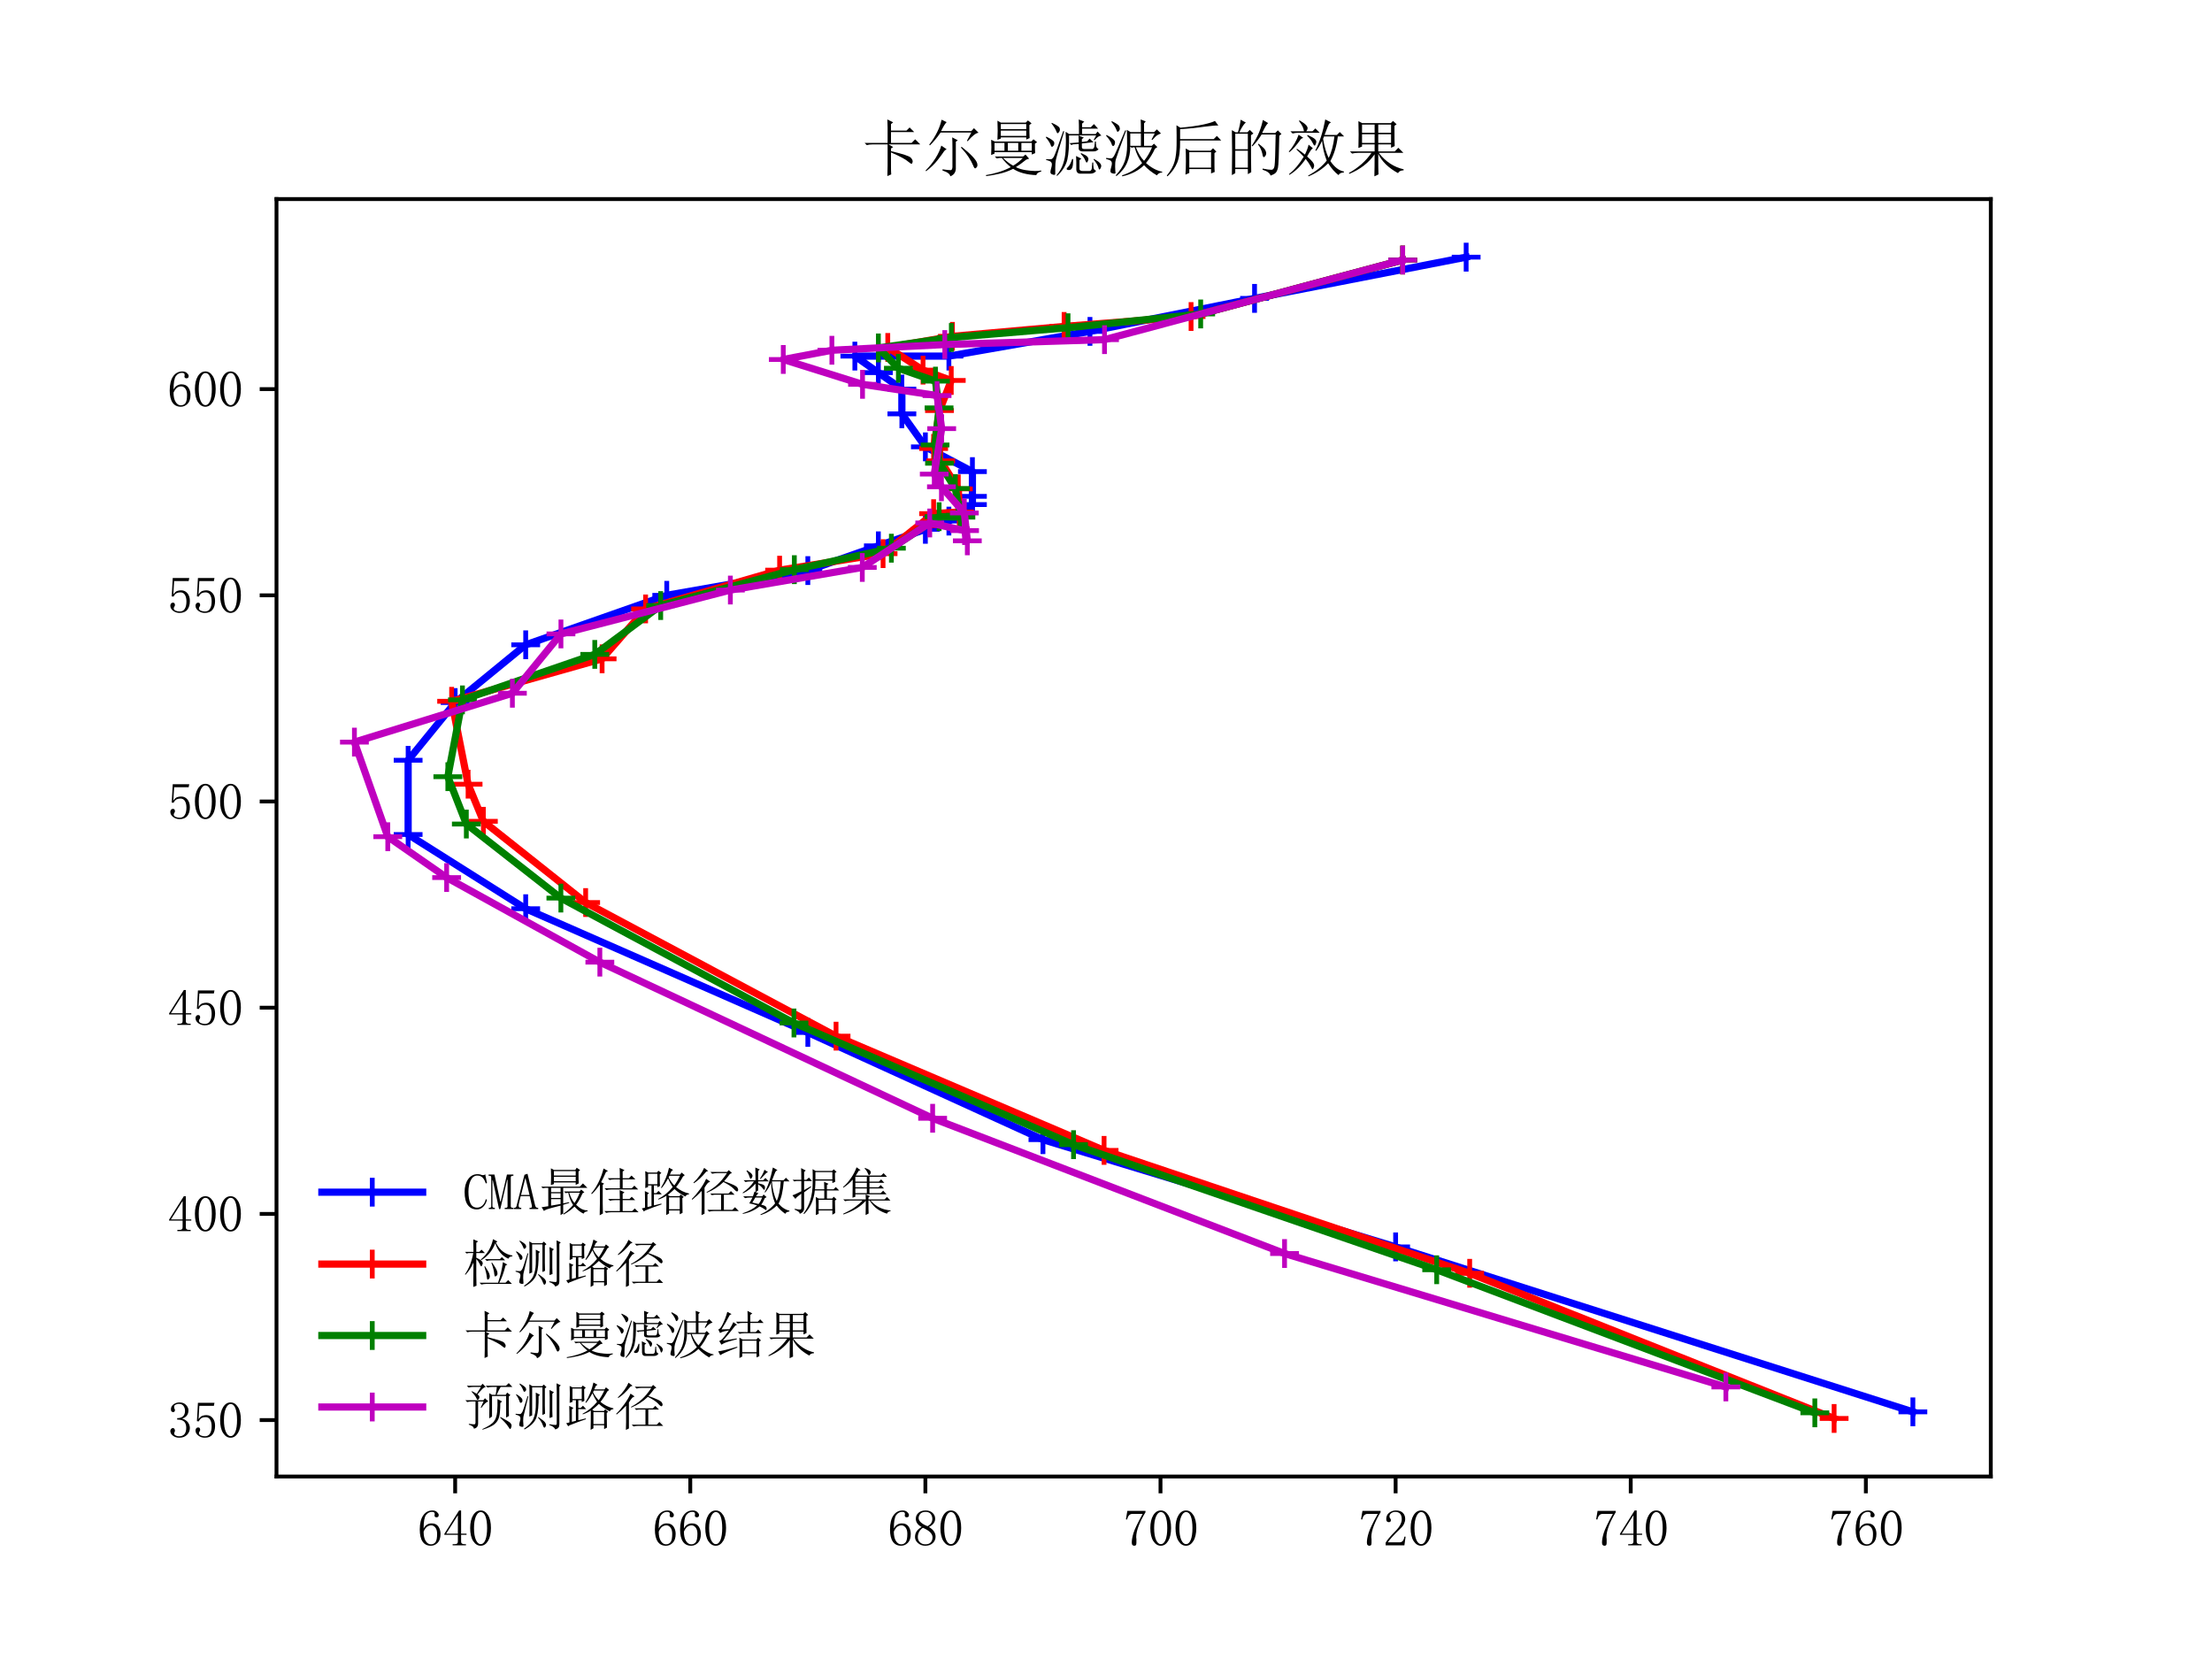<?xml version="1.0" encoding="utf-8" standalone="no"?>
<!DOCTYPE svg PUBLIC "-//W3C//DTD SVG 1.1//EN"
  "http://www.w3.org/Graphics/SVG/1.1/DTD/svg11.dtd">
<svg xmlns:xlink="http://www.w3.org/1999/xlink" width="460.8pt" height="345.6pt" viewBox="0 0 460.8 345.6" xmlns="http://www.w3.org/2000/svg" version="1.1">
 <defs>
  <style type="text/css">*{stroke-linejoin: round; stroke-linecap: butt}</style>
 </defs>
 <g id="figure_1">
  <g id="patch_1">
   <path d="M 0 345.6 
L 460.8 345.6 
L 460.8 0 
L 0 0 
z
" style="fill: #ffffff"/>
  </g>
  <g id="axes_1">
   <g id="patch_2">
    <path d="M 57.6 307.584 
L 414.72 307.584 
L 414.72 41.472 
L 57.6 41.472 
z
" style="fill: #ffffff"/>
   </g>
   <g id="matplotlib.axis_1">
    <g id="xtick_1">
     <g id="line2d_1">
      <defs>
       <path id="m4753bd4fe8" d="M 0 0 
L 0 3.5 
" style="stroke: #000000; stroke-width: 0.8"/>
      </defs>
      <g>
       <use xlink:href="#m4753bd4fe8" x="94.817" y="307.584" style="stroke: #000000; stroke-width: 0.8"/>
      </g>
     </g>
     <g id="text_1">
      <!-- 640 -->
      <g transform="translate(86.942 322.09) scale(0.105 -0.105)">
       <defs>
        <path id="SimSun-36" d="M 775 1800 
Q 775 1050 1037 637 
Q 1300 225 1675 225 
Q 2050 225 2250 500 
Q 2450 775 2450 1525 
Q 2450 2025 2237 2300 
Q 2025 2575 1725 2575 
Q 1450 2575 1212 2412 
Q 975 2250 775 1800 
z
M 1750 2825 
Q 2350 2825 2612 2425 
Q 2875 2025 2875 1525 
Q 2875 775 2512 412 
Q 2150 50 1675 50 
Q 1000 50 650 562 
Q 300 1075 300 2050 
Q 300 3200 725 3812 
Q 1150 4425 1875 4425 
Q 2225 4425 2437 4225 
Q 2650 4025 2650 3875 
Q 2650 3725 2587 3650 
Q 2525 3575 2375 3575 
Q 2250 3575 2187 3637 
Q 2125 3700 2125 3825 
Q 2125 3875 2150 3925 
Q 2150 3975 2150 4025 
Q 2150 4125 2075 4187 
Q 2000 4250 1800 4250 
Q 1375 4250 1075 3862 
Q 775 3475 775 2175 
Q 925 2500 1187 2662 
Q 1450 2825 1750 2825 
z
" transform="scale(0.016)"/>
        <path id="SimSun-34" d="M 2300 575 
Q 2300 400 2400 325 
Q 2500 250 2675 250 
L 2900 250 
L 2900 100 
L 1250 100 
L 1250 250 
L 1525 250 
Q 1725 250 1812 325 
Q 1900 400 1900 575 
L 1900 1400 
L 225 1400 
L 225 1525 
L 2050 4425 
L 2300 4425 
L 2300 1550 
L 2975 1550 
L 2975 1400 
L 2300 1400 
L 2300 575 
z
M 1875 3800 
L 450 1550 
L 1900 1550 
L 1900 3800 
L 1875 3800 
z
" transform="scale(0.016)"/>
        <path id="SimSun-30" d="M 1600 4225 
Q 1250 4225 1012 3687 
Q 775 3150 775 2250 
Q 775 1300 1012 775 
Q 1250 250 1600 250 
Q 1975 250 2187 775 
Q 2400 1300 2400 2250 
Q 2400 3150 2200 3687 
Q 2000 4225 1600 4225 
z
M 1600 50 
Q 1050 50 675 625 
Q 300 1200 300 2250 
Q 300 3225 662 3825 
Q 1025 4425 1600 4425 
Q 2150 4425 2512 3850 
Q 2875 3275 2875 2250 
Q 2875 1225 2512 637 
Q 2150 50 1600 50 
z
" transform="scale(0.016)"/>
       </defs>
       <use xlink:href="#SimSun-36"/>
       <use xlink:href="#SimSun-34" x="50"/>
       <use xlink:href="#SimSun-30" x="100"/>
      </g>
     </g>
    </g>
    <g id="xtick_2">
     <g id="line2d_2">
      <g>
       <use xlink:href="#m4753bd4fe8" x="143.796" y="307.584" style="stroke: #000000; stroke-width: 0.8"/>
      </g>
     </g>
     <g id="text_2">
      <!-- 660 -->
      <g transform="translate(135.921 322.09) scale(0.105 -0.105)">
       <use xlink:href="#SimSun-36"/>
       <use xlink:href="#SimSun-36" x="50"/>
       <use xlink:href="#SimSun-30" x="100"/>
      </g>
     </g>
    </g>
    <g id="xtick_3">
     <g id="line2d_3">
      <g>
       <use xlink:href="#m4753bd4fe8" x="192.775" y="307.584" style="stroke: #000000; stroke-width: 0.8"/>
      </g>
     </g>
     <g id="text_3">
      <!-- 680 -->
      <g transform="translate(184.9 322.09) scale(0.105 -0.105)">
       <defs>
        <path id="SimSun-38" d="M 625 1125 
Q 625 725 887 475 
Q 1150 225 1550 225 
Q 2025 225 2237 475 
Q 2450 725 2450 1100 
Q 2450 1425 2150 1725 
Q 1850 2025 1250 2275 
Q 950 2075 787 1775 
Q 625 1475 625 1125 
z
M 2825 1175 
Q 2825 700 2475 375 
Q 2125 50 1550 50 
Q 1025 50 650 375 
Q 275 700 275 1125 
Q 275 1550 487 1850 
Q 700 2150 1100 2375 
Q 750 2550 562 2812 
Q 375 3075 375 3400 
Q 375 3825 700 4125 
Q 1025 4425 1600 4425 
Q 2125 4425 2450 4125 
Q 2775 3825 2775 3400 
Q 2775 3100 2587 2837 
Q 2400 2575 2000 2375 
Q 2425 2125 2625 1825 
Q 2825 1525 2825 1175 
z
M 2425 3375 
Q 2425 3725 2225 3987 
Q 2025 4250 1600 4250 
Q 1125 4250 925 4000 
Q 725 3750 725 3475 
Q 725 3200 1012 2937 
Q 1300 2675 1825 2475 
Q 2125 2625 2275 2850 
Q 2425 3075 2425 3375 
z
" transform="scale(0.016)"/>
       </defs>
       <use xlink:href="#SimSun-36"/>
       <use xlink:href="#SimSun-38" x="50"/>
       <use xlink:href="#SimSun-30" x="100"/>
      </g>
     </g>
    </g>
    <g id="xtick_4">
     <g id="line2d_4">
      <g>
       <use xlink:href="#m4753bd4fe8" x="241.754" y="307.584" style="stroke: #000000; stroke-width: 0.8"/>
      </g>
     </g>
     <g id="text_4">
      <!-- 700 -->
      <g transform="translate(233.879 322.09) scale(0.105 -0.105)">
       <defs>
        <path id="SimSun-37" d="M 2825 4200 
Q 2300 3350 1987 2537 
Q 1675 1725 1675 1125 
Q 1675 1025 1700 850 
Q 1700 650 1700 400 
Q 1700 200 1637 125 
Q 1575 50 1425 50 
Q 1300 50 1212 137 
Q 1125 225 1125 450 
Q 1125 925 1337 1625 
Q 1550 2325 2475 4000 
L 1225 4000 
Q 950 4000 787 3825 
Q 625 3650 550 3300 
L 400 3325 
L 575 4375 
L 2825 4375 
L 2825 4200 
z
" transform="scale(0.016)"/>
       </defs>
       <use xlink:href="#SimSun-37"/>
       <use xlink:href="#SimSun-30" x="50"/>
       <use xlink:href="#SimSun-30" x="100"/>
      </g>
     </g>
    </g>
    <g id="xtick_5">
     <g id="line2d_5">
      <g>
       <use xlink:href="#m4753bd4fe8" x="290.733" y="307.584" style="stroke: #000000; stroke-width: 0.8"/>
      </g>
     </g>
     <g id="text_5">
      <!-- 720 -->
      <g transform="translate(282.858 322.09) scale(0.105 -0.105)">
       <defs>
        <path id="SimSun-32" d="M 2325 3325 
Q 2325 3775 2125 4012 
Q 1925 4250 1525 4250 
Q 1225 4250 1012 4087 
Q 800 3925 800 3675 
Q 800 3525 900 3425 
Q 975 3325 975 3225 
Q 975 3100 912 3037 
Q 850 2975 725 2975 
Q 575 2975 487 3062 
Q 400 3150 400 3350 
Q 400 3875 775 4150 
Q 1150 4425 1575 4425 
Q 2175 4425 2462 4125 
Q 2750 3825 2750 3375 
Q 2750 3075 2612 2775 
Q 2475 2475 2175 2200 
Q 1450 1500 1062 1062 
Q 675 625 600 475 
L 2075 475 
Q 2300 475 2450 650 
Q 2600 825 2650 1175 
L 2800 1175 
L 2650 100 
L 325 100 
L 325 425 
Q 450 650 737 1000 
Q 1025 1350 1500 1825 
Q 1925 2250 2125 2625 
Q 2325 3000 2325 3325 
z
" transform="scale(0.016)"/>
       </defs>
       <use xlink:href="#SimSun-37"/>
       <use xlink:href="#SimSun-32" x="50"/>
       <use xlink:href="#SimSun-30" x="100"/>
      </g>
     </g>
    </g>
    <g id="xtick_6">
     <g id="line2d_6">
      <g>
       <use xlink:href="#m4753bd4fe8" x="339.712" y="307.584" style="stroke: #000000; stroke-width: 0.8"/>
      </g>
     </g>
     <g id="text_6">
      <!-- 740 -->
      <g transform="translate(331.837 322.09) scale(0.105 -0.105)">
       <use xlink:href="#SimSun-37"/>
       <use xlink:href="#SimSun-34" x="50"/>
       <use xlink:href="#SimSun-30" x="100"/>
      </g>
     </g>
    </g>
    <g id="xtick_7">
     <g id="line2d_7">
      <g>
       <use xlink:href="#m4753bd4fe8" x="388.691" y="307.584" style="stroke: #000000; stroke-width: 0.8"/>
      </g>
     </g>
     <g id="text_7">
      <!-- 760 -->
      <g transform="translate(380.816 322.09) scale(0.105 -0.105)">
       <use xlink:href="#SimSun-37"/>
       <use xlink:href="#SimSun-36" x="50"/>
       <use xlink:href="#SimSun-30" x="100"/>
      </g>
     </g>
    </g>
   </g>
   <g id="matplotlib.axis_2">
    <g id="ytick_1">
     <g id="line2d_8">
      <defs>
       <path id="mde07f7d549" d="M 0 0 
L -3.5 0 
" style="stroke: #000000; stroke-width: 0.8"/>
      </defs>
      <g>
       <use xlink:href="#mde07f7d549" x="57.6" y="295.832" style="stroke: #000000; stroke-width: 0.8"/>
      </g>
     </g>
     <g id="text_8">
      <!-- 350 -->
      <g transform="translate(34.85 299.585) scale(0.105 -0.105)">
       <defs>
        <path id="SimSun-33" d="M 2800 1250 
Q 2800 775 2450 412 
Q 2100 50 1475 50 
Q 1025 50 700 300 
Q 375 550 375 875 
Q 375 1025 475 1137 
Q 575 1250 675 1250 
Q 825 1250 887 1137 
Q 950 1025 950 950 
Q 950 825 900 750 
Q 850 650 850 575 
Q 850 425 1037 325 
Q 1225 225 1450 225 
Q 1900 225 2125 487 
Q 2350 750 2350 1300 
Q 2350 1750 2112 2025 
Q 1875 2300 1225 2300 
L 1225 2475 
Q 1725 2475 1962 2712 
Q 2200 2950 2200 3375 
Q 2200 3725 2012 3987 
Q 1825 4250 1425 4250 
Q 1250 4250 1050 4162 
Q 850 4075 850 3875 
Q 850 3675 900 3625 
Q 950 3575 950 3500 
Q 950 3375 900 3300 
Q 850 3225 725 3225 
Q 625 3225 537 3300 
Q 450 3375 450 3575 
Q 450 3950 775 4187 
Q 1100 4425 1525 4425 
Q 2025 4425 2325 4112 
Q 2625 3800 2625 3450 
Q 2625 3075 2437 2812 
Q 2250 2550 1850 2425 
Q 2400 2225 2600 1900 
Q 2800 1575 2800 1250 
z
" transform="scale(0.016)"/>
        <path id="SimSun-35" d="M 1725 2850 
Q 2200 2850 2500 2487 
Q 2800 2125 2800 1525 
Q 2800 850 2487 450 
Q 2175 50 1525 50 
Q 1075 50 725 312 
Q 375 575 375 950 
Q 375 1100 462 1212 
Q 550 1325 700 1325 
Q 850 1325 900 1225 
Q 950 1125 950 1050 
Q 950 900 875 825 
Q 800 725 800 625 
Q 800 425 1037 325 
Q 1275 225 1550 225 
Q 1950 225 2162 550 
Q 2375 875 2375 1475 
Q 2375 1975 2187 2287 
Q 2000 2600 1625 2600 
Q 1350 2600 1150 2500 
Q 950 2400 775 2075 
L 550 2100 
L 675 4375 
L 2725 4375 
L 2650 4000 
L 850 4000 
L 750 2350 
Q 1000 2700 1237 2775 
Q 1475 2850 1725 2850 
z
" transform="scale(0.016)"/>
       </defs>
       <use xlink:href="#SimSun-33"/>
       <use xlink:href="#SimSun-35" x="50"/>
       <use xlink:href="#SimSun-30" x="100"/>
      </g>
     </g>
    </g>
    <g id="ytick_2">
     <g id="line2d_9">
      <g>
       <use xlink:href="#mde07f7d549" x="57.6" y="252.877" style="stroke: #000000; stroke-width: 0.8"/>
      </g>
     </g>
     <g id="text_9">
      <!-- 400 -->
      <g transform="translate(34.85 256.63) scale(0.105 -0.105)">
       <use xlink:href="#SimSun-34"/>
       <use xlink:href="#SimSun-30" x="50"/>
       <use xlink:href="#SimSun-30" x="100"/>
      </g>
     </g>
    </g>
    <g id="ytick_3">
     <g id="line2d_10">
      <g>
       <use xlink:href="#mde07f7d549" x="57.6" y="209.923" style="stroke: #000000; stroke-width: 0.8"/>
      </g>
     </g>
     <g id="text_10">
      <!-- 450 -->
      <g transform="translate(34.85 213.675) scale(0.105 -0.105)">
       <use xlink:href="#SimSun-34"/>
       <use xlink:href="#SimSun-35" x="50"/>
       <use xlink:href="#SimSun-30" x="100"/>
      </g>
     </g>
    </g>
    <g id="ytick_4">
     <g id="line2d_11">
      <g>
       <use xlink:href="#mde07f7d549" x="57.6" y="166.968" style="stroke: #000000; stroke-width: 0.8"/>
      </g>
     </g>
     <g id="text_11">
      <!-- 500 -->
      <g transform="translate(34.85 170.721) scale(0.105 -0.105)">
       <use xlink:href="#SimSun-35"/>
       <use xlink:href="#SimSun-30" x="50"/>
       <use xlink:href="#SimSun-30" x="100"/>
      </g>
     </g>
    </g>
    <g id="ytick_5">
     <g id="line2d_12">
      <g>
       <use xlink:href="#mde07f7d549" x="57.6" y="124.013" style="stroke: #000000; stroke-width: 0.8"/>
      </g>
     </g>
     <g id="text_12">
      <!-- 550 -->
      <g transform="translate(34.85 127.766) scale(0.105 -0.105)">
       <use xlink:href="#SimSun-35"/>
       <use xlink:href="#SimSun-35" x="50"/>
       <use xlink:href="#SimSun-30" x="100"/>
      </g>
     </g>
    </g>
    <g id="ytick_6">
     <g id="line2d_13">
      <g>
       <use xlink:href="#mde07f7d549" x="57.6" y="81.059" style="stroke: #000000; stroke-width: 0.8"/>
      </g>
     </g>
     <g id="text_13">
      <!-- 600 -->
      <g transform="translate(34.85 84.812) scale(0.105 -0.105)">
       <use xlink:href="#SimSun-36"/>
       <use xlink:href="#SimSun-30" x="50"/>
       <use xlink:href="#SimSun-30" x="100"/>
      </g>
     </g>
    </g>
   </g>
   <g id="line2d_14">
    <path d="M 305.427 53.568 
L 261.346 62.159 
L 227.061 69.032 
L 197.673 74.186 
L 178.082 74.186 
L 182.979 77.623 
L 187.877 81.059 
L 187.877 86.213 
L 192.775 93.086 
L 202.571 98.241 
L 202.571 103.395 
L 202.571 105.113 
L 197.673 108.55 
L 192.775 110.268 
L 182.979 113.704 
L 168.286 118.859 
L 138.898 124.013 
L 109.511 134.323 
L 94.817 146.35 
L 85.021 158.377 
L 85.021 173.841 
L 109.511 189.304 
L 168.286 215.077 
L 217.265 237.413 
L 290.733 259.75 
L 398.487 294.113 
" clip-path="url(#pf9b5313bf2)" style="fill: none; stroke: #0000ff; stroke-width: 1.5; stroke-linecap: square"/>
    <defs>
     <path id="m16ab9381a5" d="M -3 0 
L 3 0 
M 0 3 
L 0 -3 
" style="stroke: #0000ff"/>
    </defs>
    <g clip-path="url(#pf9b5313bf2)">
     <use xlink:href="#m16ab9381a5" x="305.427" y="53.568" style="fill: #0000ff; stroke: #0000ff"/>
     <use xlink:href="#m16ab9381a5" x="261.346" y="62.159" style="fill: #0000ff; stroke: #0000ff"/>
     <use xlink:href="#m16ab9381a5" x="227.061" y="69.032" style="fill: #0000ff; stroke: #0000ff"/>
     <use xlink:href="#m16ab9381a5" x="197.673" y="74.186" style="fill: #0000ff; stroke: #0000ff"/>
     <use xlink:href="#m16ab9381a5" x="178.082" y="74.186" style="fill: #0000ff; stroke: #0000ff"/>
     <use xlink:href="#m16ab9381a5" x="182.979" y="77.623" style="fill: #0000ff; stroke: #0000ff"/>
     <use xlink:href="#m16ab9381a5" x="187.877" y="81.059" style="fill: #0000ff; stroke: #0000ff"/>
     <use xlink:href="#m16ab9381a5" x="187.877" y="86.213" style="fill: #0000ff; stroke: #0000ff"/>
     <use xlink:href="#m16ab9381a5" x="192.775" y="93.086" style="fill: #0000ff; stroke: #0000ff"/>
     <use xlink:href="#m16ab9381a5" x="202.571" y="98.241" style="fill: #0000ff; stroke: #0000ff"/>
     <use xlink:href="#m16ab9381a5" x="202.571" y="103.395" style="fill: #0000ff; stroke: #0000ff"/>
     <use xlink:href="#m16ab9381a5" x="202.571" y="105.113" style="fill: #0000ff; stroke: #0000ff"/>
     <use xlink:href="#m16ab9381a5" x="197.673" y="108.55" style="fill: #0000ff; stroke: #0000ff"/>
     <use xlink:href="#m16ab9381a5" x="192.775" y="110.268" style="fill: #0000ff; stroke: #0000ff"/>
     <use xlink:href="#m16ab9381a5" x="182.979" y="113.704" style="fill: #0000ff; stroke: #0000ff"/>
     <use xlink:href="#m16ab9381a5" x="168.286" y="118.859" style="fill: #0000ff; stroke: #0000ff"/>
     <use xlink:href="#m16ab9381a5" x="138.898" y="124.013" style="fill: #0000ff; stroke: #0000ff"/>
     <use xlink:href="#m16ab9381a5" x="109.511" y="134.323" style="fill: #0000ff; stroke: #0000ff"/>
     <use xlink:href="#m16ab9381a5" x="94.817" y="146.35" style="fill: #0000ff; stroke: #0000ff"/>
     <use xlink:href="#m16ab9381a5" x="85.021" y="158.377" style="fill: #0000ff; stroke: #0000ff"/>
     <use xlink:href="#m16ab9381a5" x="85.021" y="173.841" style="fill: #0000ff; stroke: #0000ff"/>
     <use xlink:href="#m16ab9381a5" x="109.511" y="189.304" style="fill: #0000ff; stroke: #0000ff"/>
     <use xlink:href="#m16ab9381a5" x="168.286" y="215.077" style="fill: #0000ff; stroke: #0000ff"/>
     <use xlink:href="#m16ab9381a5" x="217.265" y="237.413" style="fill: #0000ff; stroke: #0000ff"/>
     <use xlink:href="#m16ab9381a5" x="290.733" y="259.75" style="fill: #0000ff; stroke: #0000ff"/>
     <use xlink:href="#m16ab9381a5" x="398.487" y="294.113" style="fill: #0000ff; stroke: #0000ff"/>
    </g>
   </g>
   <g id="line2d_15">
    <path d="M 292.203 54.169 
L 248.122 65.939 
L 221.673 68.001 
L 198.408 70.063 
L 184.939 72.382 
L 192.286 77.107 
L 198.163 79.255 
L 195.714 85.526 
L 194.49 93.43 
L 195.959 96.007 
L 199.632 101.849 
L 199.877 107.433 
L 199.877 106.66 
L 194.49 107.003 
L 183.959 115.337 
L 162.408 118.773 
L 134.49 126.848 
L 125.429 137.243 
L 94.083 146.092 
L 97.511 163.36 
L 100.695 171.092 
L 122.001 188.016 
L 174.163 215.85 
L 229.999 239.647 
L 306.162 265.248 
L 382.079 295.488 
" clip-path="url(#pf9b5313bf2)" style="fill: none; stroke: #ff0000; stroke-width: 1.5; stroke-linecap: square"/>
    <defs>
     <path id="mb5dfe09f0c" d="M -3 0 
L 3 0 
M 0 3 
L 0 -3 
" style="stroke: #ff0000"/>
    </defs>
    <g clip-path="url(#pf9b5313bf2)">
     <use xlink:href="#mb5dfe09f0c" x="292.203" y="54.169" style="fill: #ff0000; stroke: #ff0000"/>
     <use xlink:href="#mb5dfe09f0c" x="248.122" y="65.939" style="fill: #ff0000; stroke: #ff0000"/>
     <use xlink:href="#mb5dfe09f0c" x="221.673" y="68.001" style="fill: #ff0000; stroke: #ff0000"/>
     <use xlink:href="#mb5dfe09f0c" x="198.408" y="70.063" style="fill: #ff0000; stroke: #ff0000"/>
     <use xlink:href="#mb5dfe09f0c" x="184.939" y="72.382" style="fill: #ff0000; stroke: #ff0000"/>
     <use xlink:href="#mb5dfe09f0c" x="192.286" y="77.107" style="fill: #ff0000; stroke: #ff0000"/>
     <use xlink:href="#mb5dfe09f0c" x="198.163" y="79.255" style="fill: #ff0000; stroke: #ff0000"/>
     <use xlink:href="#mb5dfe09f0c" x="195.714" y="85.526" style="fill: #ff0000; stroke: #ff0000"/>
     <use xlink:href="#mb5dfe09f0c" x="194.49" y="93.43" style="fill: #ff0000; stroke: #ff0000"/>
     <use xlink:href="#mb5dfe09f0c" x="195.959" y="96.007" style="fill: #ff0000; stroke: #ff0000"/>
     <use xlink:href="#mb5dfe09f0c" x="199.632" y="101.849" style="fill: #ff0000; stroke: #ff0000"/>
     <use xlink:href="#mb5dfe09f0c" x="199.877" y="107.433" style="fill: #ff0000; stroke: #ff0000"/>
     <use xlink:href="#mb5dfe09f0c" x="199.877" y="106.66" style="fill: #ff0000; stroke: #ff0000"/>
     <use xlink:href="#mb5dfe09f0c" x="194.49" y="107.003" style="fill: #ff0000; stroke: #ff0000"/>
     <use xlink:href="#mb5dfe09f0c" x="183.959" y="115.337" style="fill: #ff0000; stroke: #ff0000"/>
     <use xlink:href="#mb5dfe09f0c" x="162.408" y="118.773" style="fill: #ff0000; stroke: #ff0000"/>
     <use xlink:href="#mb5dfe09f0c" x="134.49" y="126.848" style="fill: #ff0000; stroke: #ff0000"/>
     <use xlink:href="#mb5dfe09f0c" x="125.429" y="137.243" style="fill: #ff0000; stroke: #ff0000"/>
     <use xlink:href="#mb5dfe09f0c" x="94.083" y="146.092" style="fill: #ff0000; stroke: #ff0000"/>
     <use xlink:href="#mb5dfe09f0c" x="97.511" y="163.36" style="fill: #ff0000; stroke: #ff0000"/>
     <use xlink:href="#mb5dfe09f0c" x="100.695" y="171.092" style="fill: #ff0000; stroke: #ff0000"/>
     <use xlink:href="#mb5dfe09f0c" x="122.001" y="188.016" style="fill: #ff0000; stroke: #ff0000"/>
     <use xlink:href="#mb5dfe09f0c" x="174.163" y="215.85" style="fill: #ff0000; stroke: #ff0000"/>
     <use xlink:href="#mb5dfe09f0c" x="229.999" y="239.647" style="fill: #ff0000; stroke: #ff0000"/>
     <use xlink:href="#mb5dfe09f0c" x="306.162" y="265.248" style="fill: #ff0000; stroke: #ff0000"/>
     <use xlink:href="#mb5dfe09f0c" x="382.079" y="295.488" style="fill: #ff0000; stroke: #ff0000"/>
    </g>
   </g>
   <g id="line2d_16">
    <path d="M 292.203 54.169 
L 250.125 65.404 
L 222.489 68.268 
L 198.183 70.305 
L 182.981 72.48 
L 187.152 76.715 
L 194.874 79.399 
L 195.624 84.97 
L 194.789 92.693 
L 195.721 96.498 
L 199.007 101.77 
L 200.057 107.332 
L 200.169 107.73 
L 195.638 107.632 
L 185.691 114.198 
L 165.477 118.672 
L 137.636 126.149 
L 123.901 136.319 
L 96.337 145.793 
L 93.293 161.799 
L 97.147 171.663 
L 116.841 187.089 
L 165.397 213.104 
L 223.636 238.455 
L 299.291 264.515 
L 378.062 294.319 
" clip-path="url(#pf9b5313bf2)" style="fill: none; stroke: #008000; stroke-width: 1.5; stroke-linecap: square"/>
    <defs>
     <path id="mc9adf24a5e" d="M -3 0 
L 3 0 
M 0 3 
L 0 -3 
" style="stroke: #008000"/>
    </defs>
    <g clip-path="url(#pf9b5313bf2)">
     <use xlink:href="#mc9adf24a5e" x="292.203" y="54.169" style="fill: #008000; stroke: #008000"/>
     <use xlink:href="#mc9adf24a5e" x="250.125" y="65.404" style="fill: #008000; stroke: #008000"/>
     <use xlink:href="#mc9adf24a5e" x="222.489" y="68.268" style="fill: #008000; stroke: #008000"/>
     <use xlink:href="#mc9adf24a5e" x="198.183" y="70.305" style="fill: #008000; stroke: #008000"/>
     <use xlink:href="#mc9adf24a5e" x="182.981" y="72.48" style="fill: #008000; stroke: #008000"/>
     <use xlink:href="#mc9adf24a5e" x="187.152" y="76.715" style="fill: #008000; stroke: #008000"/>
     <use xlink:href="#mc9adf24a5e" x="194.874" y="79.399" style="fill: #008000; stroke: #008000"/>
     <use xlink:href="#mc9adf24a5e" x="195.624" y="84.97" style="fill: #008000; stroke: #008000"/>
     <use xlink:href="#mc9adf24a5e" x="194.789" y="92.693" style="fill: #008000; stroke: #008000"/>
     <use xlink:href="#mc9adf24a5e" x="195.721" y="96.498" style="fill: #008000; stroke: #008000"/>
     <use xlink:href="#mc9adf24a5e" x="199.007" y="101.77" style="fill: #008000; stroke: #008000"/>
     <use xlink:href="#mc9adf24a5e" x="200.057" y="107.332" style="fill: #008000; stroke: #008000"/>
     <use xlink:href="#mc9adf24a5e" x="200.169" y="107.73" style="fill: #008000; stroke: #008000"/>
     <use xlink:href="#mc9adf24a5e" x="195.638" y="107.632" style="fill: #008000; stroke: #008000"/>
     <use xlink:href="#mc9adf24a5e" x="185.691" y="114.198" style="fill: #008000; stroke: #008000"/>
     <use xlink:href="#mc9adf24a5e" x="165.477" y="118.672" style="fill: #008000; stroke: #008000"/>
     <use xlink:href="#mc9adf24a5e" x="137.636" y="126.149" style="fill: #008000; stroke: #008000"/>
     <use xlink:href="#mc9adf24a5e" x="123.901" y="136.319" style="fill: #008000; stroke: #008000"/>
     <use xlink:href="#mc9adf24a5e" x="96.337" y="145.793" style="fill: #008000; stroke: #008000"/>
     <use xlink:href="#mc9adf24a5e" x="93.293" y="161.799" style="fill: #008000; stroke: #008000"/>
     <use xlink:href="#mc9adf24a5e" x="97.147" y="171.663" style="fill: #008000; stroke: #008000"/>
     <use xlink:href="#mc9adf24a5e" x="116.841" y="187.089" style="fill: #008000; stroke: #008000"/>
     <use xlink:href="#mc9adf24a5e" x="165.397" y="213.104" style="fill: #008000; stroke: #008000"/>
     <use xlink:href="#mc9adf24a5e" x="223.636" y="238.455" style="fill: #008000; stroke: #008000"/>
     <use xlink:href="#mc9adf24a5e" x="299.291" y="264.515" style="fill: #008000; stroke: #008000"/>
     <use xlink:href="#mc9adf24a5e" x="378.062" y="294.319" style="fill: #008000; stroke: #008000"/>
    </g>
   </g>
   <g id="line2d_17">
    <path d="M 292.203 54.169 
L 230.088 70.754 
L 196.817 71.774 
L 173.298 72.964 
L 163.172 74.886 
L 179.681 80.063 
L 195.206 82.405 
L 196.17 89.294 
L 194.626 98.762 
L 196.121 101.404 
L 200.889 106.864 
L 201.512 112.666 
L 200.933 110.529 
L 193.683 108.943 
L 179.632 118.207 
L 152.148 122.921 
L 116.854 132.055 
L 106.739 144.415 
L 73.833 154.597 
L 80.782 174.301 
L 93.042 182.811 
L 124.959 200.433 
L 194.283 232.955 
L 267.597 261.131 
L 359.53 288.928 
" clip-path="url(#pf9b5313bf2)" style="fill: none; stroke: #bf00bf; stroke-width: 1.5; stroke-linecap: square"/>
    <defs>
     <path id="m6d822da4aa" d="M -3 0 
L 3 0 
M 0 3 
L 0 -3 
" style="stroke: #bf00bf"/>
    </defs>
    <g clip-path="url(#pf9b5313bf2)">
     <use xlink:href="#m6d822da4aa" x="292.203" y="54.169" style="fill: #bf00bf; stroke: #bf00bf"/>
     <use xlink:href="#m6d822da4aa" x="230.088" y="70.754" style="fill: #bf00bf; stroke: #bf00bf"/>
     <use xlink:href="#m6d822da4aa" x="196.817" y="71.774" style="fill: #bf00bf; stroke: #bf00bf"/>
     <use xlink:href="#m6d822da4aa" x="173.298" y="72.964" style="fill: #bf00bf; stroke: #bf00bf"/>
     <use xlink:href="#m6d822da4aa" x="163.172" y="74.886" style="fill: #bf00bf; stroke: #bf00bf"/>
     <use xlink:href="#m6d822da4aa" x="179.681" y="80.063" style="fill: #bf00bf; stroke: #bf00bf"/>
     <use xlink:href="#m6d822da4aa" x="195.206" y="82.405" style="fill: #bf00bf; stroke: #bf00bf"/>
     <use xlink:href="#m6d822da4aa" x="196.17" y="89.294" style="fill: #bf00bf; stroke: #bf00bf"/>
     <use xlink:href="#m6d822da4aa" x="194.626" y="98.762" style="fill: #bf00bf; stroke: #bf00bf"/>
     <use xlink:href="#m6d822da4aa" x="196.121" y="101.404" style="fill: #bf00bf; stroke: #bf00bf"/>
     <use xlink:href="#m6d822da4aa" x="200.889" y="106.864" style="fill: #bf00bf; stroke: #bf00bf"/>
     <use xlink:href="#m6d822da4aa" x="201.512" y="112.666" style="fill: #bf00bf; stroke: #bf00bf"/>
     <use xlink:href="#m6d822da4aa" x="200.933" y="110.529" style="fill: #bf00bf; stroke: #bf00bf"/>
     <use xlink:href="#m6d822da4aa" x="193.683" y="108.943" style="fill: #bf00bf; stroke: #bf00bf"/>
     <use xlink:href="#m6d822da4aa" x="179.632" y="118.207" style="fill: #bf00bf; stroke: #bf00bf"/>
     <use xlink:href="#m6d822da4aa" x="152.148" y="122.921" style="fill: #bf00bf; stroke: #bf00bf"/>
     <use xlink:href="#m6d822da4aa" x="116.854" y="132.055" style="fill: #bf00bf; stroke: #bf00bf"/>
     <use xlink:href="#m6d822da4aa" x="106.739" y="144.415" style="fill: #bf00bf; stroke: #bf00bf"/>
     <use xlink:href="#m6d822da4aa" x="73.833" y="154.597" style="fill: #bf00bf; stroke: #bf00bf"/>
     <use xlink:href="#m6d822da4aa" x="80.782" y="174.301" style="fill: #bf00bf; stroke: #bf00bf"/>
     <use xlink:href="#m6d822da4aa" x="93.042" y="182.811" style="fill: #bf00bf; stroke: #bf00bf"/>
     <use xlink:href="#m6d822da4aa" x="124.959" y="200.433" style="fill: #bf00bf; stroke: #bf00bf"/>
     <use xlink:href="#m6d822da4aa" x="194.283" y="232.955" style="fill: #bf00bf; stroke: #bf00bf"/>
     <use xlink:href="#m6d822da4aa" x="267.597" y="261.131" style="fill: #bf00bf; stroke: #bf00bf"/>
     <use xlink:href="#m6d822da4aa" x="359.53" y="288.928" style="fill: #bf00bf; stroke: #bf00bf"/>
    </g>
   </g>
   <g id="patch_3">
    <path d="M 57.6 307.584 
L 57.6 41.472 
" style="fill: none; stroke: #000000; stroke-width: 0.8; stroke-linejoin: miter; stroke-linecap: square"/>
   </g>
   <g id="patch_4">
    <path d="M 414.72 307.584 
L 414.72 41.472 
" style="fill: none; stroke: #000000; stroke-width: 0.8; stroke-linejoin: miter; stroke-linecap: square"/>
   </g>
   <g id="patch_5">
    <path d="M 57.6 307.584 
L 414.72 307.584 
" style="fill: none; stroke: #000000; stroke-width: 0.8; stroke-linejoin: miter; stroke-linecap: square"/>
   </g>
   <g id="patch_6">
    <path d="M 57.6 41.472 
L 414.72 41.472 
" style="fill: none; stroke: #000000; stroke-width: 0.8; stroke-linejoin: miter; stroke-linecap: square"/>
   </g>
   <g id="text_14">
    <!-- 卡尔曼滤波后的效果 -->
    <g transform="translate(179.46 35.472) scale(0.126 -0.126)">
     <defs>
      <path id="SimSun-5361" d="M 2675 -600 
Q 2700 75 2700 475 
L 2700 2675 
L 1150 2675 
Q 825 2675 550 2600 
L 325 2825 
L 2700 2825 
L 2700 4400 
Q 2700 4800 2675 5250 
L 3275 4950 
L 3050 4775 
L 3050 4100 
L 4650 4100 
L 4975 4425 
L 5450 3950 
L 3050 3950 
L 3050 2825 
L 5175 2825 
L 5550 3200 
L 6075 2675 
L 2800 2675 
L 3275 2400 
L 3050 2250 
L 3050 1975 
Q 4875 1550 5100 1300 
Q 5325 1050 5287 862 
Q 5250 675 5175 675 
Q 5075 675 4850 875 
Q 4475 1225 3050 1850 
L 3050 350 
Q 3050 -100 3075 -425 
L 2675 -600 
z
" transform="scale(0.016)"/>
      <path id="SimSun-5c14" d="M 4650 3050 
L 5100 3900 
L 1925 3900 
Q 1375 3100 825 2575 
L 750 2650 
Q 1225 3250 1562 3925 
Q 1900 4600 2025 5225 
L 2550 4975 
Q 2425 4850 2300 4650 
Q 2175 4450 1975 4050 
L 5100 4050 
L 5375 4350 
L 5850 3875 
Q 5450 3850 4725 3000 
L 4650 3050 
z
M 3150 325 
L 3150 2300 
Q 3150 3025 3125 3400 
L 3700 3100 
L 3500 2950 
L 3500 125 
Q 3450 -425 2925 -625 
Q 2900 -275 2125 -25 
L 2125 100 
Q 2825 0 2975 12 
Q 3125 25 3150 325 
z
M 2000 2550 
L 2550 2175 
Q 2350 2075 2225 1875 
Q 2100 1675 1625 1062 
Q 1150 450 425 -100 
L 375 -25 
Q 975 575 1400 1250 
Q 1825 1925 2000 2550 
z
M 4100 2425 
Q 4800 1875 5212 1437 
Q 5625 1000 5700 737 
Q 5775 475 5675 337 
Q 5575 200 5500 200 
Q 5400 200 5300 475 
Q 5125 900 4812 1375 
Q 4500 1850 4025 2350 
L 4100 2425 
z
" transform="scale(0.016)"/>
      <path id="SimSun-66fc" d="M 2125 1275 
Q 2600 800 3175 475 
Q 3725 800 4175 1275 
L 2125 1275 
z
M 4850 4675 
Q 4850 3700 4875 3325 
L 4525 3175 
L 4525 3400 
L 1900 3400 
L 1900 3275 
L 1550 3150 
Q 1575 3600 1575 4075 
Q 1575 4550 1550 5125 
L 1900 4925 
L 4475 4925 
L 4700 5150 
L 5075 4850 
L 4850 4675 
z
M 1900 4775 
L 1900 4250 
L 4525 4250 
L 4525 4775 
L 1900 4775 
z
M 1900 4100 
L 1900 3550 
L 4525 3550 
L 4525 4100 
L 1900 4100 
z
M 900 1575 
Q 925 2000 925 2400 
Q 925 2800 900 3150 
L 1275 2975 
L 5050 2975 
L 5275 3200 
L 5650 2900 
L 5425 2750 
Q 5425 2050 5450 1775 
L 5100 1625 
L 5100 1875 
L 1250 1875 
L 1250 1725 
L 900 1575 
z
M 1250 2825 
L 1250 2025 
L 2275 2025 
L 2275 2825 
L 1250 2825 
z
M 2625 2825 
L 2625 2025 
L 3700 2025 
L 3700 2825 
L 2625 2825 
z
M 4025 2825 
L 4025 2025 
L 5100 2025 
L 5100 2825 
L 4025 2825 
z
M 4525 1100 
Q 3875 575 3450 325 
Q 3900 100 4487 12 
Q 5075 -75 5425 -75 
Q 5750 -75 6075 -25 
L 6075 -125 
Q 5600 -250 5575 -500 
Q 4850 -475 4237 -312 
Q 3625 -150 3175 150 
Q 2475 -200 1737 -362 
Q 1000 -525 400 -600 
L 350 -500 
Q 1000 -400 1687 -187 
Q 2375 25 2925 325 
Q 2425 725 2000 1275 
L 1775 1275 
L 1475 1225 
L 1275 1425 
L 4200 1425 
L 4450 1625 
L 4825 1200 
L 4525 1100 
z
" transform="scale(0.016)"/>
      <path id="SimSun-6ee4" d="M 3025 1175 
L 3125 1150 
Q 3125 575 3050 337 
Q 2975 100 2825 50 
Q 2675 0 2562 37 
Q 2450 75 2450 125 
Q 2450 225 2600 350 
Q 2825 550 3025 1175 
z
M 3950 1775 
Q 4475 1550 4587 1412 
Q 4700 1275 4700 1175 
Q 4700 1050 4637 925 
Q 4575 800 4525 800 
Q 4450 800 4375 1025 
Q 4250 1350 3900 1700 
L 3950 1775 
z
M 5275 1175 
Q 5725 925 5875 762 
Q 6025 600 6025 450 
Q 6025 325 5950 200 
Q 5875 75 5850 75 
Q 5775 75 5725 300 
Q 5625 650 5225 1125 
L 5275 1175 
z
M 3925 -350 
Q 3475 -375 3450 75 
L 3450 850 
Q 3450 1175 3425 1475 
L 3975 1200 
L 3775 1050 
L 3775 200 
Q 3750 -75 4100 -75 
L 4825 -75 
Q 5025 -50 5050 212 
Q 5075 475 5100 800 
L 5200 800 
Q 5200 475 5237 250 
Q 5275 25 5500 -50 
Q 5325 -350 4875 -350 
L 3925 -350 
z
M 3725 3750 
Q 3725 4875 3700 5250 
L 4275 5025 
L 4050 4825 
L 4050 4450 
L 4950 4450 
L 5275 4775 
L 5700 4300 
L 4050 4300 
L 4050 3750 
L 5450 3750 
L 5650 4000 
L 6050 3575 
Q 5750 3600 5325 3100 
L 5250 3150 
L 5500 3600 
L 2700 3600 
Q 2725 2000 2525 1112 
Q 2325 225 1475 -575 
L 1400 -525 
Q 1875 25 2087 662 
Q 2300 1300 2337 1962 
Q 2375 2625 2375 3075 
Q 2375 3525 2350 3975 
L 2700 3750 
L 3725 3750 
z
M 5125 2200 
Q 5300 2250 5325 2525 
Q 5350 2775 5375 2975 
L 5475 2975 
Q 5475 2700 5512 2487 
Q 5550 2275 5750 2200 
Q 5575 1925 5150 1950 
L 4225 1950 
Q 3650 1925 3700 2325 
L 3700 2725 
L 3075 2675 
L 2950 2600 
L 2750 2800 
L 3700 2875 
Q 3700 3275 3675 3600 
L 4225 3375 
L 4025 3225 
L 4025 2925 
L 4575 3000 
L 4825 3275 
L 5225 2900 
L 4025 2775 
L 4025 2375 
Q 4025 2175 4350 2200 
L 5125 2200 
z
M 2200 4025 
Q 1400 1400 1337 1062 
Q 1275 725 1275 275 
Q 1275 -175 1275 -325 
Q 1275 -475 1175 -475 
Q 1075 -475 925 -412 
Q 775 -350 775 -175 
Q 775 -50 850 200 
Q 925 450 925 600 
Q 925 775 812 875 
Q 700 975 325 1075 
L 325 1150 
Q 775 1125 875 1150 
Q 975 1175 1112 1375 
Q 1250 1575 2100 4050 
L 2200 4025 
z
M 350 3475 
Q 1125 3100 1162 2887 
Q 1200 2675 1100 2550 
Q 1000 2425 950 2425 
Q 850 2425 800 2625 
Q 675 2950 300 3400 
L 350 3475 
z
M 925 4900 
Q 1650 4575 1725 4362 
Q 1800 4150 1687 3987 
Q 1575 3825 1525 3825 
Q 1450 3825 1375 4050 
Q 1250 4375 875 4850 
L 925 4900 
z
" transform="scale(0.016)"/>
      <path id="SimSun-6ce2" d="M 4975 3175 
L 5300 3800 
L 4200 3800 
L 4200 2525 
L 5000 2525 
L 5225 2750 
L 5575 2400 
L 5325 2225 
Q 4975 1450 4400 750 
Q 5200 25 6075 -150 
L 6075 -225 
Q 5700 -250 5525 -525 
Q 4750 -75 4200 525 
Q 3325 -325 1950 -625 
L 1925 -525 
Q 3175 -125 4000 750 
Q 3500 1400 3225 2375 
L 3075 2375 
L 2925 2325 
L 2775 2450 
Q 2775 1550 2450 787 
Q 2125 25 1350 -600 
L 1275 -525 
Q 1950 200 2200 925 
Q 2450 1650 2450 2550 
Q 2450 3450 2425 4175 
L 2800 3950 
L 3875 3950 
Q 3875 4950 3850 5250 
L 4375 5050 
L 4200 4850 
L 4200 3950 
L 5250 3950 
L 5525 4225 
L 5950 3800 
Q 5725 3725 5562 3625 
Q 5400 3525 5050 3125 
L 4975 3175 
z
M 2775 3800 
L 2775 2525 
L 3875 2525 
L 3875 3800 
L 2775 3800 
z
M 4200 975 
Q 4675 1550 5025 2375 
L 3350 2375 
Q 3725 1450 4200 975 
z
M 2350 4100 
Q 1375 1450 1287 1137 
Q 1200 825 1212 375 
Q 1225 -75 1250 -250 
Q 1250 -350 1125 -350 
Q 1025 -350 875 -300 
Q 725 -250 725 -75 
Q 725 50 800 300 
Q 875 550 875 700 
Q 875 875 762 975 
Q 650 1075 275 1175 
L 275 1275 
Q 725 1225 837 1237 
Q 950 1250 1087 1462 
Q 1225 1675 2250 4125 
L 2350 4100 
z
M 325 3650 
Q 1200 3200 1200 2912 
Q 1200 2625 1062 2525 
Q 925 2425 825 2775 
Q 700 3100 275 3575 
L 325 3650 
z
M 875 5075 
Q 1575 4725 1637 4550 
Q 1700 4375 1700 4300 
Q 1700 4175 1612 4075 
Q 1525 3975 1475 3975 
Q 1400 3975 1325 4225 
Q 1200 4550 825 5000 
L 875 5075 
z
" transform="scale(0.016)"/>
      <path id="SimSun-540e" d="M 300 -550 
Q 925 225 1112 925 
Q 1300 1625 1312 2612 
Q 1325 3600 1300 4650 
L 1700 4400 
Q 3125 4525 4050 4725 
Q 4975 4925 5275 5100 
L 5625 4625 
Q 5300 4650 4150 4500 
Q 2975 4325 1675 4250 
L 1675 3225 
L 5150 3225 
L 5475 3550 
L 5925 3075 
L 1675 3075 
Q 1700 1575 1375 787 
Q 1050 0 375 -625 
L 300 -550 
z
M 5225 1775 
L 5225 500 
Q 5225 125 5250 -175 
L 4875 -325 
L 4875 125 
L 2625 125 
L 2625 -275 
L 2225 -450 
Q 2275 125 2275 912 
Q 2275 1700 2250 2250 
L 2675 2025 
L 4825 2025 
L 5075 2275 
L 5425 1925 
L 5225 1775 
z
M 2625 1875 
L 2625 275 
L 4875 275 
L 4875 1875 
L 2625 1875 
z
" transform="scale(0.016)"/>
      <path id="SimSun-7684" d="M 1125 3775 
L 1125 2175 
L 2425 2175 
L 2425 3775 
L 1125 3775 
z
M 1125 2025 
L 1125 275 
L 2425 275 
L 2425 2025 
L 1125 2025 
z
M 2750 3625 
Q 2750 700 2775 -200 
L 2425 -400 
L 2425 125 
L 1125 125 
L 1125 -300 
L 775 -500 
Q 800 675 800 1837 
Q 800 3000 775 4150 
L 1150 3925 
L 1400 3925 
Q 1650 4775 1675 5225 
L 2225 4925 
Q 1975 4800 1550 3925 
L 2375 3925 
L 2625 4175 
L 3000 3800 
L 2750 3625 
z
M 3975 5200 
L 4525 4875 
Q 4325 4750 3900 3850 
L 5250 3850 
L 5525 4125 
L 5900 3750 
L 5675 3575 
Q 5625 650 5537 262 
Q 5450 -125 5287 -275 
Q 5125 -425 4775 -550 
Q 4650 -150 3950 50 
L 3950 175 
Q 4575 50 4850 50 
Q 5125 50 5187 475 
Q 5250 900 5300 3700 
L 3850 3700 
Q 3400 2975 2900 2475 
L 2825 2525 
Q 3350 3325 3600 3950 
Q 3850 4575 3975 5200 
z
M 3525 2750 
Q 4125 2300 4225 2087 
Q 4325 1875 4325 1775 
Q 4325 1600 4225 1475 
Q 4125 1350 4075 1350 
Q 3975 1350 3925 1700 
Q 3825 2200 3475 2675 
L 3525 2750 
z
" transform="scale(0.016)"/>
      <path id="SimSun-6548" d="M 575 4025 
L 1975 4025 
Q 1950 4250 1837 4500 
Q 1725 4750 1450 5100 
L 1525 5150 
Q 2000 4875 2175 4687 
Q 2350 4500 2350 4350 
Q 2350 4200 2200 4025 
L 2850 4025 
L 3150 4325 
L 3600 3875 
L 1400 3875 
Q 1075 3875 800 3800 
L 575 4025 
z
M 1425 3675 
L 1900 3350 
L 1675 3250 
Q 950 2225 475 1875 
L 400 1925 
Q 1075 2700 1425 3675 
z
M 2300 3575 
L 2350 3650 
Q 2900 3400 3075 3250 
Q 3250 3100 3250 2950 
Q 3250 2850 3187 2700 
Q 3125 2550 3075 2550 
Q 3000 2550 2900 2775 
Q 2725 3150 2300 3575 
z
M 1250 2225 
Q 1675 1950 2075 1625 
Q 2375 2250 2450 2650 
L 2900 2275 
Q 2725 2225 2300 1425 
Q 2700 1075 2862 862 
Q 3025 650 3025 475 
Q 3025 375 2962 237 
Q 2900 100 2875 100 
Q 2800 100 2700 350 
Q 2525 700 2150 1175 
Q 1425 100 475 -475 
L 425 -400 
Q 1300 300 1950 1400 
Q 1525 1850 1200 2150 
L 1250 2225 
z
M 4050 3500 
L 3950 3250 
Q 4150 2050 4525 1275 
Q 4950 2100 5125 3500 
L 4050 3500 
z
M 4175 5250 
L 4775 4950 
Q 4600 4875 4525 4725 
Q 4450 4575 4100 3650 
L 5375 3650 
L 5675 3950 
L 6125 3500 
L 5475 3500 
Q 5275 1975 4700 950 
Q 5350 0 6100 -125 
L 6100 -225 
Q 5650 -250 5550 -500 
Q 4975 -75 4475 725 
Q 3650 -125 2450 -625 
L 2400 -550 
Q 3650 125 4325 1000 
Q 3925 2025 3850 3050 
Q 3550 2400 3225 2000 
L 3150 2050 
Q 3825 3350 4175 5250 
z
" transform="scale(0.016)"/>
      <path id="SimSun-679c" d="M 1725 4725 
L 1725 3875 
L 3025 3875 
L 3025 4725 
L 1725 4725 
z
M 3400 4725 
L 3400 3875 
L 4725 3875 
L 4725 4725 
L 3400 4725 
z
M 1725 3725 
L 1725 2825 
L 3025 2825 
L 3025 3725 
L 1725 3725 
z
M 3400 3725 
L 3400 2825 
L 4725 2825 
L 4725 3725 
L 3400 3725 
z
M 1350 2300 
Q 1375 3000 1375 3700 
Q 1375 4400 1350 5075 
L 1725 4875 
L 4700 4875 
L 4925 5100 
L 5300 4750 
L 5075 4600 
Q 5075 2850 5100 2500 
L 4725 2325 
L 4725 2675 
L 3400 2675 
L 3400 1950 
L 5100 1950 
L 5475 2325 
L 6000 1800 
L 3450 1800 
Q 4500 450 6025 100 
L 6025 0 
Q 5550 -25 5450 -300 
Q 3950 525 3400 1700 
Q 3400 -50 3425 -425 
L 3000 -625 
Q 3025 350 3025 1650 
Q 2100 325 400 -375 
L 375 -275 
Q 1850 550 2700 1800 
L 1300 1800 
Q 975 1800 700 1725 
L 475 1950 
L 3025 1950 
L 3025 2675 
L 1725 2675 
L 1725 2450 
L 1350 2300 
z
" transform="scale(0.016)"/>
     </defs>
     <use xlink:href="#SimSun-5361"/>
     <use xlink:href="#SimSun-5c14" x="100"/>
     <use xlink:href="#SimSun-66fc" x="200"/>
     <use xlink:href="#SimSun-6ee4" x="300"/>
     <use xlink:href="#SimSun-6ce2" x="400"/>
     <use xlink:href="#SimSun-540e" x="500"/>
     <use xlink:href="#SimSun-7684" x="600"/>
     <use xlink:href="#SimSun-6548" x="700"/>
     <use xlink:href="#SimSun-679c" x="800"/>
    </g>
   </g>
   <g id="legend_1">
    <g id="line2d_18">
     <path d="M 67.05 248.357 
L 77.55 248.357 
L 88.05 248.357 
" style="fill: none; stroke: #0000ff; stroke-width: 1.5; stroke-linecap: square"/>
     <g>
      <use xlink:href="#m16ab9381a5" x="77.55" y="248.357" style="fill: #0000ff; stroke: #0000ff"/>
     </g>
    </g>
    <g id="text_15">
     <!-- CMA最佳路径数据集 -->
     <g transform="translate(96.45 252.032) scale(0.105 -0.105)">
      <defs>
       <path id="SimSun-43" d="M 1725 50 
Q 1025 50 612 575 
Q 200 1100 200 2225 
Q 200 3175 637 3800 
Q 1075 4425 1825 4425 
Q 2000 4425 2175 4375 
Q 2350 4300 2475 4300 
Q 2575 4300 2637 4325 
Q 2700 4350 2750 4425 
L 2975 3325 
L 2825 3275 
Q 2675 3750 2425 4000 
Q 2175 4250 1775 4250 
Q 1250 4250 962 3675 
Q 675 3100 675 2250 
Q 675 1325 925 800 
Q 1175 275 1750 275 
Q 2150 275 2437 562 
Q 2725 850 2825 1325 
L 2975 1250 
Q 2850 725 2512 387 
Q 2175 50 1725 50 
z
" transform="scale(0.016)"/>
       <path id="SimSun-4d" d="M 2800 450 
Q 2800 350 2862 300 
Q 2925 250 3025 250 
L 3125 250 
L 3125 100 
L 2050 100 
L 2050 250 
L 2175 250 
Q 2300 250 2350 300 
Q 2400 350 2400 450 
L 2400 3725 
L 2350 3725 
L 1500 100 
L 1350 100 
L 575 3650 
L 525 3650 
L 525 450 
Q 525 350 587 300 
Q 650 250 750 250 
L 825 250 
L 825 100 
L 75 100 
L 75 250 
L 150 250 
Q 275 250 325 300 
Q 375 350 375 450 
L 375 4025 
Q 375 4125 325 4175 
Q 275 4225 150 4225 
L 50 4225 
L 50 4375 
L 775 4375 
L 1500 1025 
L 1550 1025 
L 2325 4375 
L 3125 4375 
L 3125 4225 
L 3025 4225 
Q 2925 4225 2862 4175 
Q 2800 4125 2800 4025 
L 2800 450 
z
" transform="scale(0.016)"/>
       <path id="SimSun-41" d="M 2025 1700 
L 900 1700 
L 675 750 
Q 650 625 650 550 
Q 650 450 687 350 
Q 725 250 900 250 
L 975 250 
L 975 100 
L 50 100 
L 50 250 
L 125 250 
Q 225 250 300 312 
Q 375 375 400 525 
L 1375 4350 
L 1750 4475 
L 2700 525 
Q 2750 375 2825 312 
Q 2900 250 3000 250 
L 3075 250 
L 3075 100 
L 2000 100 
L 2000 250 
L 2100 250 
Q 2250 250 2275 312 
Q 2300 375 2300 425 
Q 2300 525 2275 600 
L 2025 1700 
z
M 325 250 
L 325 250 
z
M 575 250 
L 575 250 
z
M 2350 250 
L 2350 250 
z
M 2775 250 
L 2775 250 
z
M 1500 3925 
L 1475 3925 
L 950 1850 
L 2000 1850 
L 1500 3925 
z
" transform="scale(0.016)"/>
       <path id="SimSun-6700" d="M 1550 2725 
L 1550 2200 
L 2725 2200 
L 2725 2725 
L 1550 2725 
z
M 1550 2050 
L 1550 1475 
L 2725 1475 
L 2725 2050 
L 1550 2050 
z
M 1550 1325 
L 1550 525 
L 2725 725 
L 2725 1325 
L 1550 1325 
z
M 3800 2125 
Q 3900 1775 4075 1425 
Q 4250 1075 4450 850 
Q 4650 1150 4812 1475 
Q 4975 1800 5100 2125 
L 3800 2125 
z
M 325 2875 
L 5100 2875 
L 5500 3275 
L 6050 2725 
L 3050 2725 
L 3050 800 
L 3775 950 
L 3800 850 
L 3050 625 
L 3050 -450 
L 2725 -650 
L 2725 525 
Q 1325 175 1025 62 
Q 725 -50 675 -150 
L 375 325 
Q 725 375 1200 450 
L 1200 2725 
L 850 2725 
L 525 2675 
L 325 2875 
z
M 3150 2275 
L 5075 2275 
L 5275 2525 
L 5675 2175 
L 5450 2050 
Q 5075 1200 4650 625 
Q 5050 250 5350 100 
Q 5650 -50 6075 -75 
L 6075 -175 
Q 5675 -225 5575 -475 
Q 5300 -350 5025 -137 
Q 4750 75 4450 400 
Q 3950 -100 3125 -575 
L 3050 -500 
Q 3775 0 4275 600 
Q 4050 950 3912 1312 
Q 3775 1675 3675 2125 
L 3350 2075 
L 3150 2275 
z
M 1900 4800 
L 1900 4250 
L 4600 4250 
L 4600 4800 
L 1900 4800 
z
M 1900 4100 
L 1900 3550 
L 4600 3550 
L 4600 4100 
L 1900 4100 
z
M 1525 5150 
L 1900 4950 
L 4550 4950 
L 4725 5225 
L 5150 4925 
L 4950 4750 
Q 4950 3525 4975 3275 
L 4600 3100 
L 4600 3400 
L 1900 3400 
L 1900 3200 
L 1525 3075 
Q 1550 3550 1550 4112 
Q 1550 4675 1525 5150 
z
" transform="scale(0.016)"/>
       <path id="SimSun-4f73" d="M 3825 3925 
Q 3825 4800 3800 5200 
L 4400 4925 
L 4175 4750 
L 4175 3925 
L 4950 3925 
L 5275 4250 
L 5750 3775 
L 4175 3775 
L 4175 2675 
L 5300 2675 
L 5625 3000 
L 6100 2525 
L 2750 2525 
Q 2425 2525 2150 2450 
L 1925 2675 
L 3825 2675 
L 3825 3775 
L 3150 3775 
Q 2825 3775 2550 3700 
L 2325 3925 
L 3825 3925 
z
M 3825 1350 
Q 3825 2050 3800 2450 
L 4400 2175 
L 4175 2000 
L 4175 1350 
L 5025 1350 
L 5300 1625 
L 5725 1200 
L 4175 1200 
L 4175 -150 
L 5350 -150 
L 5675 175 
L 6150 -300 
L 2725 -300 
Q 2400 -300 2125 -375 
L 1900 -150 
L 3825 -150 
L 3825 1200 
L 3200 1200 
Q 2875 1200 2600 1125 
L 2375 1350 
L 3825 1350 
z
M 1700 825 
Q 1700 525 1725 -450 
L 1325 -675 
Q 1350 400 1350 750 
L 1350 3150 
Q 850 2425 350 1950 
L 275 2025 
Q 825 2675 1225 3512 
Q 1625 4350 1800 5125 
L 2350 4825 
L 2100 4675 
Q 1800 3975 1500 3425 
L 1875 3250 
L 1700 3100 
L 1700 825 
z
" transform="scale(0.016)"/>
       <path id="SimSun-8def" d="M 3625 4025 
Q 3875 3500 4325 3025 
Q 4700 3525 5025 4225 
L 3725 4225 
L 3625 4025 
z
M 3675 1550 
L 3675 75 
L 5000 75 
L 5000 1550 
L 3675 1550 
z
M 5325 1450 
Q 5325 375 5350 -375 
L 5000 -550 
L 5000 -75 
L 3675 -75 
L 3675 -450 
L 3325 -650 
Q 3350 150 3350 1750 
Q 3000 1500 2350 1275 
L 2325 1350 
Q 3350 1875 4125 2825 
Q 3800 3300 3550 3900 
Q 3175 3175 2750 2700 
L 2675 2750 
Q 3400 3950 3675 5225 
L 4175 4950 
L 3975 4800 
Q 3925 4700 3775 4375 
L 5050 4375 
L 5225 4625 
L 5625 4300 
L 5400 4125 
Q 5025 3425 4550 2825 
Q 5250 2225 6150 2025 
L 6150 1925 
Q 5825 1900 5700 1650 
Q 4975 2000 4350 2575 
Q 4050 2275 3525 1850 
L 3750 1700 
L 4975 1700 
L 5125 1900 
L 5500 1600 
L 5325 1450 
z
M 1075 4475 
L 1075 3175 
L 2225 3175 
L 2225 4475 
L 1075 4475 
z
M 1000 350 
L 1500 475 
L 1500 3025 
L 1075 3025 
L 1075 2825 
L 725 2700 
Q 750 3300 750 3850 
Q 750 4400 725 4800 
L 1075 4625 
L 2175 4625 
L 2350 4850 
L 2725 4575 
L 2525 4400 
Q 2525 3325 2550 2950 
L 2225 2800 
L 2225 3025 
L 1800 3025 
L 1800 2075 
L 2100 2075 
L 2375 2350 
L 2775 1925 
L 1800 1925 
L 1800 550 
L 2725 775 
L 2750 675 
Q 1850 375 725 -75 
L 550 -200 
L 300 175 
L 700 275 
Q 700 1800 675 2325 
L 1200 2075 
L 1000 1900 
L 1000 350 
z
" transform="scale(0.016)"/>
       <path id="SimSun-5f84" d="M 1775 5200 
L 2275 4825 
L 2025 4725 
Q 1200 3725 500 3300 
L 450 3375 
Q 925 3825 1275 4325 
Q 1625 4825 1775 5200 
z
M 1450 -650 
Q 1475 -100 1475 325 
L 1475 2350 
Q 975 1800 300 1250 
L 250 1350 
Q 725 1800 1250 2525 
Q 1775 3250 2025 3850 
L 2525 3500 
L 2250 3350 
Q 2050 3125 1825 2750 
L 1825 -475 
L 1450 -650 
z
M 4975 4450 
Q 4650 4000 4250 3550 
Q 4975 3300 5400 3100 
Q 5825 2900 5912 2737 
Q 6000 2575 6000 2500 
Q 6000 2400 5950 2337 
Q 5900 2275 5875 2275 
Q 5725 2275 5450 2600 
Q 5075 3000 4175 3450 
Q 3300 2600 2125 2125 
L 2075 2200 
Q 2800 2575 3412 3125 
Q 4025 3675 4600 4550 
L 3375 4550 
Q 3050 4550 2775 4475 
L 2550 4700 
L 4625 4700 
L 4825 4925 
L 5225 4575 
L 4975 4450 
z
M 2525 2025 
L 4800 2025 
L 5100 2325 
L 5550 1875 
L 4225 1875 
L 4225 0 
L 5275 0 
L 5600 325 
L 6075 -150 
L 3000 -150 
Q 2675 -150 2400 -225 
L 2175 0 
L 3875 0 
L 3875 1875 
L 3075 1875 
L 2725 1825 
L 2525 2025 
z
" transform="scale(0.016)"/>
       <path id="SimSun-6570" d="M 1875 1525 
Q 1675 1200 1500 900 
Q 1825 825 2275 725 
Q 2500 975 2725 1525 
L 1875 1525 
z
M 850 4900 
Q 1325 4600 1425 4450 
Q 1525 4300 1525 4225 
Q 1525 4100 1437 3975 
Q 1350 3850 1300 3850 
Q 1225 3850 1150 4100 
Q 1050 4450 775 4850 
L 850 4900 
z
M 3000 4975 
L 3450 4675 
Q 3250 4625 3100 4425 
Q 2925 4225 2525 3825 
L 2450 3875 
Q 2925 4625 3000 4975 
z
M 1875 5250 
L 2425 5000 
L 2225 4825 
L 2225 3675 
L 2850 3675 
L 3125 3950 
L 3550 3525 
L 2225 3525 
L 2225 3300 
Q 2800 3175 2937 3062 
Q 3075 2950 3075 2775 
Q 3075 2700 3050 2587 
Q 3025 2475 2975 2475 
Q 2925 2475 2800 2650 
Q 2600 2925 2225 3175 
L 2225 2400 
L 1925 2200 
L 2275 2050 
Q 2150 2000 1950 1675 
L 2725 1675 
L 2900 1900 
L 3275 1575 
L 3050 1450 
Q 2800 875 2600 650 
Q 3000 550 3137 437 
Q 3275 325 3275 150 
Q 3275 -25 3200 -25 
Q 3125 -25 3025 75 
Q 2750 275 2400 425 
Q 1525 -275 325 -500 
L 300 -425 
Q 1450 -50 2100 550 
Q 1600 725 1125 800 
Q 1225 950 1525 1525 
L 1200 1525 
Q 875 1525 600 1450 
L 375 1675 
L 1575 1675 
Q 1675 1925 1775 2275 
L 1900 2225 
L 1900 3250 
Q 1225 2475 350 2050 
L 300 2125 
Q 1225 2775 1700 3525 
L 1250 3525 
Q 925 3525 650 3450 
L 425 3675 
L 1900 3675 
Q 1900 4575 1875 5250 
z
M 3925 3525 
Q 4050 2075 4525 1100 
Q 4925 1950 5025 3525 
L 3925 3525 
z
M 4050 5250 
L 4625 4925 
Q 4425 4850 4325 4625 
Q 4225 4400 3950 3675 
L 5375 3675 
L 5675 3975 
L 6125 3525 
L 5400 3525 
Q 5250 1675 4750 775 
Q 5325 75 6100 -100 
L 6100 -200 
Q 5625 -275 5600 -500 
Q 4950 -50 4525 525 
Q 3700 -275 2550 -650 
L 2500 -575 
Q 3650 -50 4325 800 
Q 3850 1975 3825 3375 
Q 3575 2725 3100 2150 
L 3025 2200 
Q 3625 3200 4050 5250 
z
" transform="scale(0.016)"/>
       <path id="SimSun-636e" d="M 3125 -650 
Q 3150 -100 3150 512 
Q 3150 1125 3125 1600 
L 3475 1400 
L 4175 1400 
L 4175 2400 
L 3000 2400 
Q 2825 625 1675 -525 
L 1600 -450 
Q 2150 275 2437 1187 
Q 2725 2100 2737 3312 
Q 2750 4525 2725 5050 
L 3100 4825 
L 5150 4825 
L 5350 5025 
L 5700 4700 
L 5500 4575 
Q 5500 3825 5525 3475 
L 5175 3325 
L 5175 3625 
L 3075 3625 
Q 3075 3150 3025 2550 
L 4175 2550 
Q 4175 3025 4150 3475 
L 4700 3225 
L 4500 3075 
L 4500 2550 
L 5325 2550 
L 5600 2825 
L 6025 2400 
L 4500 2400 
L 4500 1400 
L 5150 1400 
L 5350 1625 
L 5700 1300 
L 5500 1150 
Q 5500 150 5525 -400 
L 5175 -600 
L 5175 -75 
L 3475 -75 
L 3475 -500 
L 3125 -650 
z
M 3075 4675 
L 3075 3775 
L 5175 3775 
L 5175 4675 
L 3075 4675 
z
M 3475 1250 
L 3475 75 
L 5175 75 
L 5175 1250 
L 3475 1250 
z
M 1675 2450 
L 2500 2925 
L 2550 2825 
L 1675 2175 
L 1675 150 
Q 1650 -300 1125 -500 
Q 1175 -250 500 25 
L 500 125 
Q 1050 25 1187 37 
Q 1325 50 1325 225 
L 1325 2000 
Q 625 1500 600 1350 
L 225 1800 
Q 375 1825 1325 2300 
L 1325 3575 
L 750 3575 
L 450 3525 
L 250 3725 
L 1325 3725 
Q 1325 4750 1300 5175 
L 1875 4875 
L 1675 4700 
L 1675 3725 
L 1950 3725 
L 2275 4000 
L 2650 3575 
L 1675 3575 
L 1675 2450 
z
" transform="scale(0.016)"/>
       <path id="SimSun-96c6" d="M 1775 2650 
L 1775 2075 
L 3200 2075 
L 3200 2650 
L 1775 2650 
z
M 1425 1500 
Q 1450 2500 1450 3750 
Q 975 3200 300 2750 
L 250 2825 
Q 800 3300 1250 3962 
Q 1700 4625 1925 5275 
L 2425 4925 
L 2200 4850 
L 1825 4250 
L 4975 4250 
L 5275 4550 
L 5700 4100 
L 3525 4100 
L 3525 3500 
L 4700 3500 
L 4975 3775 
L 5375 3350 
L 3525 3350 
L 3525 2800 
L 4650 2800 
L 4925 3075 
L 5325 2650 
L 3525 2650 
L 3525 2075 
L 4925 2075 
L 5225 2375 
L 5650 1925 
L 1775 1925 
L 1775 1625 
L 1425 1500 
z
M 2975 5200 
Q 3450 5025 3575 4887 
Q 3700 4750 3700 4650 
Q 3700 4550 3612 4425 
Q 3525 4300 3500 4300 
Q 3400 4300 3325 4525 
Q 3200 4850 2925 5125 
L 2975 5200 
z
M 1775 4100 
L 1775 3500 
L 3200 3500 
L 3200 4100 
L 1775 4100 
z
M 1775 3350 
L 1775 2800 
L 3200 2800 
L 3200 3350 
L 1775 3350 
z
M 3075 1300 
Q 3075 1675 3050 1900 
L 3600 1700 
L 3400 1525 
L 3400 1300 
L 5400 1300 
L 5700 1600 
L 6125 1150 
L 3675 1150 
Q 4150 600 4750 300 
Q 5350 0 6150 -75 
L 6150 -150 
Q 5775 -225 5700 -475 
Q 5050 -275 4525 87 
Q 4000 450 3550 1150 
L 3400 1150 
Q 3400 -100 3425 -450 
L 3050 -650 
Q 3075 150 3075 1125 
Q 2550 550 1887 150 
Q 1225 -250 300 -575 
L 275 -475 
Q 1175 -75 1800 387 
Q 2425 850 2650 1150 
L 1100 1150 
Q 775 1150 500 1075 
L 275 1300 
L 3075 1300 
z
" transform="scale(0.016)"/>
      </defs>
      <use xlink:href="#SimSun-43"/>
      <use xlink:href="#SimSun-4d" x="50"/>
      <use xlink:href="#SimSun-41" x="100"/>
      <use xlink:href="#SimSun-6700" x="150"/>
      <use xlink:href="#SimSun-4f73" x="250"/>
      <use xlink:href="#SimSun-8def" x="350"/>
      <use xlink:href="#SimSun-5f84" x="450"/>
      <use xlink:href="#SimSun-6570" x="550"/>
      <use xlink:href="#SimSun-636e" x="650"/>
      <use xlink:href="#SimSun-96c6" x="750"/>
     </g>
    </g>
    <g id="line2d_19">
     <path d="M 67.05 263.328 
L 77.55 263.328 
L 88.05 263.328 
" style="fill: none; stroke: #ff0000; stroke-width: 1.5; stroke-linecap: square"/>
     <g>
      <use xlink:href="#mb5dfe09f0c" x="77.55" y="263.328" style="fill: #ff0000; stroke: #ff0000"/>
     </g>
    </g>
    <g id="text_16">
     <!-- 检测路径 -->
     <g transform="translate(96.45 267.003) scale(0.105 -0.105)">
      <defs>
       <path id="SimSun-68c0" d="M 3725 5275 
L 4275 4975 
L 4075 4850 
Q 4775 3450 6125 3250 
L 6125 3150 
Q 5725 3125 5625 2850 
Q 4450 3375 4000 4775 
Q 3500 3425 2275 2675 
L 2200 2750 
Q 3400 3725 3725 5275 
z
M 2725 2800 
L 4575 2800 
L 4825 3050 
L 5225 2650 
L 3525 2650 
Q 3150 2650 2950 2575 
L 2725 2800 
z
M 2650 1900 
L 2725 1925 
Q 3200 1200 3262 987 
Q 3325 775 3325 650 
Q 3325 450 3212 350 
Q 3100 250 3075 250 
Q 2975 250 2950 575 
Q 2925 1000 2650 1900 
z
M 3525 2350 
L 3600 2375 
Q 4175 1575 4250 1225 
Q 4325 875 4187 762 
Q 4050 650 4000 650 
Q 3900 650 3875 975 
Q 3850 1425 3525 2350 
z
M 5500 2125 
L 5275 2000 
Q 4925 625 4500 -125 
L 5275 -125 
L 5600 200 
L 6075 -275 
L 2875 -275 
Q 2550 -275 2275 -350 
L 2050 -125 
L 4350 -125 
Q 4800 1200 4950 2425 
L 5500 2125 
z
M 1650 750 
Q 1650 400 1675 -500 
L 1275 -650 
Q 1300 825 1300 2375 
Q 900 1475 300 850 
L 250 925 
Q 975 1950 1275 3550 
L 675 3550 
L 450 3500 
L 250 3700 
L 1300 3700 
Q 1300 4375 1275 5250 
L 1875 5000 
L 1650 4825 
L 1650 3700 
L 2025 3700 
L 2300 3975 
L 2725 3550 
L 1650 3550 
L 1650 2975 
Q 2050 2800 2250 2625 
Q 2450 2450 2450 2275 
Q 2450 2200 2375 2050 
Q 2300 1900 2275 1900 
Q 2200 1900 2100 2150 
Q 1925 2525 1650 2825 
L 1650 750 
z
" transform="scale(0.016)"/>
       <path id="SimSun-6d4b" d="M 1975 1000 
Q 2000 1475 2000 2925 
Q 2000 4375 1975 5000 
L 2350 4775 
L 3575 4775 
L 3775 4975 
L 4100 4650 
L 3900 4500 
L 3900 2350 
Q 3900 1850 3925 1350 
L 3600 1200 
L 3600 4625 
L 2325 4625 
L 2325 1150 
L 1975 1000 
z
M 2775 3975 
L 3300 3700 
L 3125 3525 
Q 3150 1825 2875 937 
Q 2600 50 1375 -600 
L 1325 -500 
Q 2200 100 2475 725 
Q 2750 1350 2775 2187 
Q 2800 3025 2775 3975 
z
M 3100 950 
Q 3825 450 3937 262 
Q 4050 75 4050 -25 
Q 4050 -150 3975 -262 
Q 3900 -375 3850 -375 
Q 3750 -375 3650 -75 
Q 3500 375 3050 875 
L 3100 950 
z
M 4475 825 
Q 4500 1200 4500 1700 
L 4500 3400 
Q 4500 3950 4475 4300 
L 5025 4025 
L 4825 3825 
L 4825 1700 
Q 4825 1325 4850 950 
L 4475 825 
z
M 5375 150 
L 5375 4050 
Q 5375 4750 5350 5125 
L 5875 4875 
L 5700 4700 
L 5700 75 
Q 5700 -200 5600 -350 
Q 5500 -500 5200 -600 
Q 5025 -225 4450 -50 
L 4450 50 
Q 5125 -50 5250 -37 
Q 5375 -25 5375 150 
z
M 1850 3500 
Q 1375 1525 1300 1225 
Q 1200 900 1212 450 
Q 1225 0 1250 -175 
Q 1250 -275 1125 -275 
Q 1025 -275 875 -225 
Q 725 -175 725 0 
Q 725 125 800 375 
Q 875 625 875 775 
Q 875 950 762 1050 
Q 650 1150 275 1250 
L 275 1350 
Q 725 1300 837 1312 
Q 950 1325 1087 1537 
Q 1225 1750 1750 3525 
L 1850 3500 
z
M 375 3775 
Q 1075 3350 1112 3100 
Q 1150 2850 1050 2775 
Q 950 2700 900 2700 
Q 800 2700 725 2975 
Q 600 3350 325 3700 
L 375 3775 
z
M 800 5100 
Q 1475 4725 1550 4512 
Q 1625 4300 1525 4187 
Q 1425 4075 1350 4075 
Q 1275 4075 1200 4300 
Q 1075 4650 750 5025 
L 800 5100 
z
" transform="scale(0.016)"/>
      </defs>
      <use xlink:href="#SimSun-68c0"/>
      <use xlink:href="#SimSun-6d4b" x="100"/>
      <use xlink:href="#SimSun-8def" x="200"/>
      <use xlink:href="#SimSun-5f84" x="300"/>
     </g>
    </g>
    <g id="line2d_20">
     <path d="M 67.05 278.217 
L 77.55 278.217 
L 88.05 278.217 
" style="fill: none; stroke: #008000; stroke-width: 1.5; stroke-linecap: square"/>
     <g>
      <use xlink:href="#mc9adf24a5e" x="77.55" y="278.217" style="fill: #008000; stroke: #008000"/>
     </g>
    </g>
    <g id="text_17">
     <!-- 卡尔曼滤波结果 -->
     <g transform="translate(96.45 281.892) scale(0.105 -0.105)">
      <defs>
       <path id="SimSun-7ed3" d="M 4050 3900 
Q 4050 4925 4025 5250 
L 4625 4925 
L 4375 4750 
L 4375 3900 
L 5300 3900 
L 5600 4200 
L 6025 3750 
L 4375 3750 
L 4375 2625 
L 5050 2625 
L 5350 2925 
L 5775 2475 
L 3650 2475 
Q 3325 2475 3050 2400 
L 2825 2625 
L 4050 2625 
L 4050 3750 
L 3425 3750 
Q 3100 3750 2825 3675 
L 2600 3900 
L 4050 3900 
z
M 3025 -600 
Q 3050 -50 3050 675 
Q 3050 1400 3025 1925 
L 3425 1700 
L 5125 1700 
L 5350 1925 
L 5700 1575 
L 5475 1425 
L 5475 400 
Q 5475 -150 5500 -375 
L 5150 -525 
L 5150 -25 
L 3375 -25 
L 3375 -425 
L 3025 -600 
z
M 3375 1550 
L 3375 125 
L 5150 125 
L 5150 1550 
L 3375 1550 
z
M 975 1550 
L 2700 1825 
L 2700 1725 
Q 2400 1650 1750 1462 
Q 1100 1275 800 1050 
L 525 1500 
Q 725 1575 900 1750 
Q 1075 1925 1725 2825 
Q 1425 2775 1150 2712 
Q 875 2650 625 2500 
L 400 2950 
Q 650 2950 987 3662 
Q 1325 4375 1525 5125 
L 2050 4850 
L 1825 4725 
Q 1300 3725 800 2950 
L 1800 2975 
Q 2100 3450 2275 3850 
L 2725 3525 
L 2500 3400 
Q 1800 2475 975 1550 
z
M 650 -250 
L 400 225 
Q 750 275 1237 387 
Q 1725 500 2750 800 
L 2775 700 
Q 925 -25 650 -250 
z
" transform="scale(0.016)"/>
      </defs>
      <use xlink:href="#SimSun-5361"/>
      <use xlink:href="#SimSun-5c14" x="100"/>
      <use xlink:href="#SimSun-66fc" x="200"/>
      <use xlink:href="#SimSun-6ee4" x="300"/>
      <use xlink:href="#SimSun-6ce2" x="400"/>
      <use xlink:href="#SimSun-7ed3" x="500"/>
      <use xlink:href="#SimSun-679c" x="600"/>
     </g>
    </g>
    <g id="line2d_21">
     <path d="M 67.05 293.105 
L 77.55 293.105 
L 88.05 293.105 
" style="fill: none; stroke: #bf00bf; stroke-width: 1.5; stroke-linecap: square"/>
     <g>
      <use xlink:href="#m6d822da4aa" x="77.55" y="293.105" style="fill: #bf00bf; stroke: #bf00bf"/>
     </g>
    </g>
    <g id="text_18">
     <!-- 预测路径 -->
     <g transform="translate(96.45 296.78) scale(0.105 -0.105)">
      <defs>
       <path id="SimSun-9884" d="M 475 4825 
L 2225 4825 
L 2425 5075 
L 2825 4675 
Q 2600 4625 2387 4412 
Q 2175 4200 1800 3750 
Q 2050 3575 2037 3400 
Q 2025 3225 1937 3150 
Q 1850 3075 1825 3075 
Q 1725 3075 1650 3300 
Q 1525 3600 1050 4100 
L 1100 4150 
Q 1475 3975 1700 3825 
L 2225 4675 
L 1300 4675 
Q 975 4675 700 4600 
L 475 4825 
z
M 725 100 
Q 1175 50 1362 37 
Q 1550 25 1550 275 
L 1550 2875 
L 1125 2875 
Q 800 2875 525 2800 
L 300 3025 
L 2525 3025 
L 2725 3275 
L 3150 2875 
Q 2800 2825 2275 2075 
L 2200 2125 
L 2550 2875 
L 1875 2875 
L 1875 150 
Q 1875 -400 1350 -500 
Q 1325 -175 725 0 
L 725 100 
z
M 3250 775 
Q 3275 1425 3275 2287 
Q 3275 3150 3250 3900 
L 3600 3700 
L 4050 3700 
Q 4175 4400 4200 4675 
L 3650 4675 
Q 3325 4675 3050 4600 
L 2825 4825 
L 5325 4825 
L 5675 5150 
L 6125 4675 
L 4675 4675 
Q 4500 4425 4175 3700 
L 5300 3700 
L 5475 3975 
L 5875 3675 
L 5675 3475 
L 5675 1950 
Q 5675 1525 5700 1075 
L 5350 875 
L 5350 3550 
L 3600 3550 
L 3600 1000 
L 3250 775 
z
M 4850 2875 
L 4625 2675 
Q 4625 1475 4475 937 
Q 4325 400 3900 50 
Q 3475 -300 2425 -625 
L 2400 -550 
Q 3500 -50 3837 400 
Q 4175 850 4237 1587 
Q 4300 2325 4275 3175 
L 4850 2875 
z
M 4650 950 
Q 5725 375 5875 212 
Q 6025 50 6025 -125 
Q 6025 -225 5962 -387 
Q 5900 -550 5850 -550 
Q 5800 -550 5750 -450 
Q 5625 -250 5437 0 
Q 5250 250 4600 875 
L 4650 950 
z
" transform="scale(0.016)"/>
      </defs>
      <use xlink:href="#SimSun-9884"/>
      <use xlink:href="#SimSun-6d4b" x="100"/>
      <use xlink:href="#SimSun-8def" x="200"/>
      <use xlink:href="#SimSun-5f84" x="300"/>
     </g>
    </g>
   </g>
  </g>
 </g>
 <defs>
  <clipPath id="pf9b5313bf2">
   <rect x="57.6" y="41.472" width="357.12" height="266.112"/>
  </clipPath>
 </defs>
</svg>
